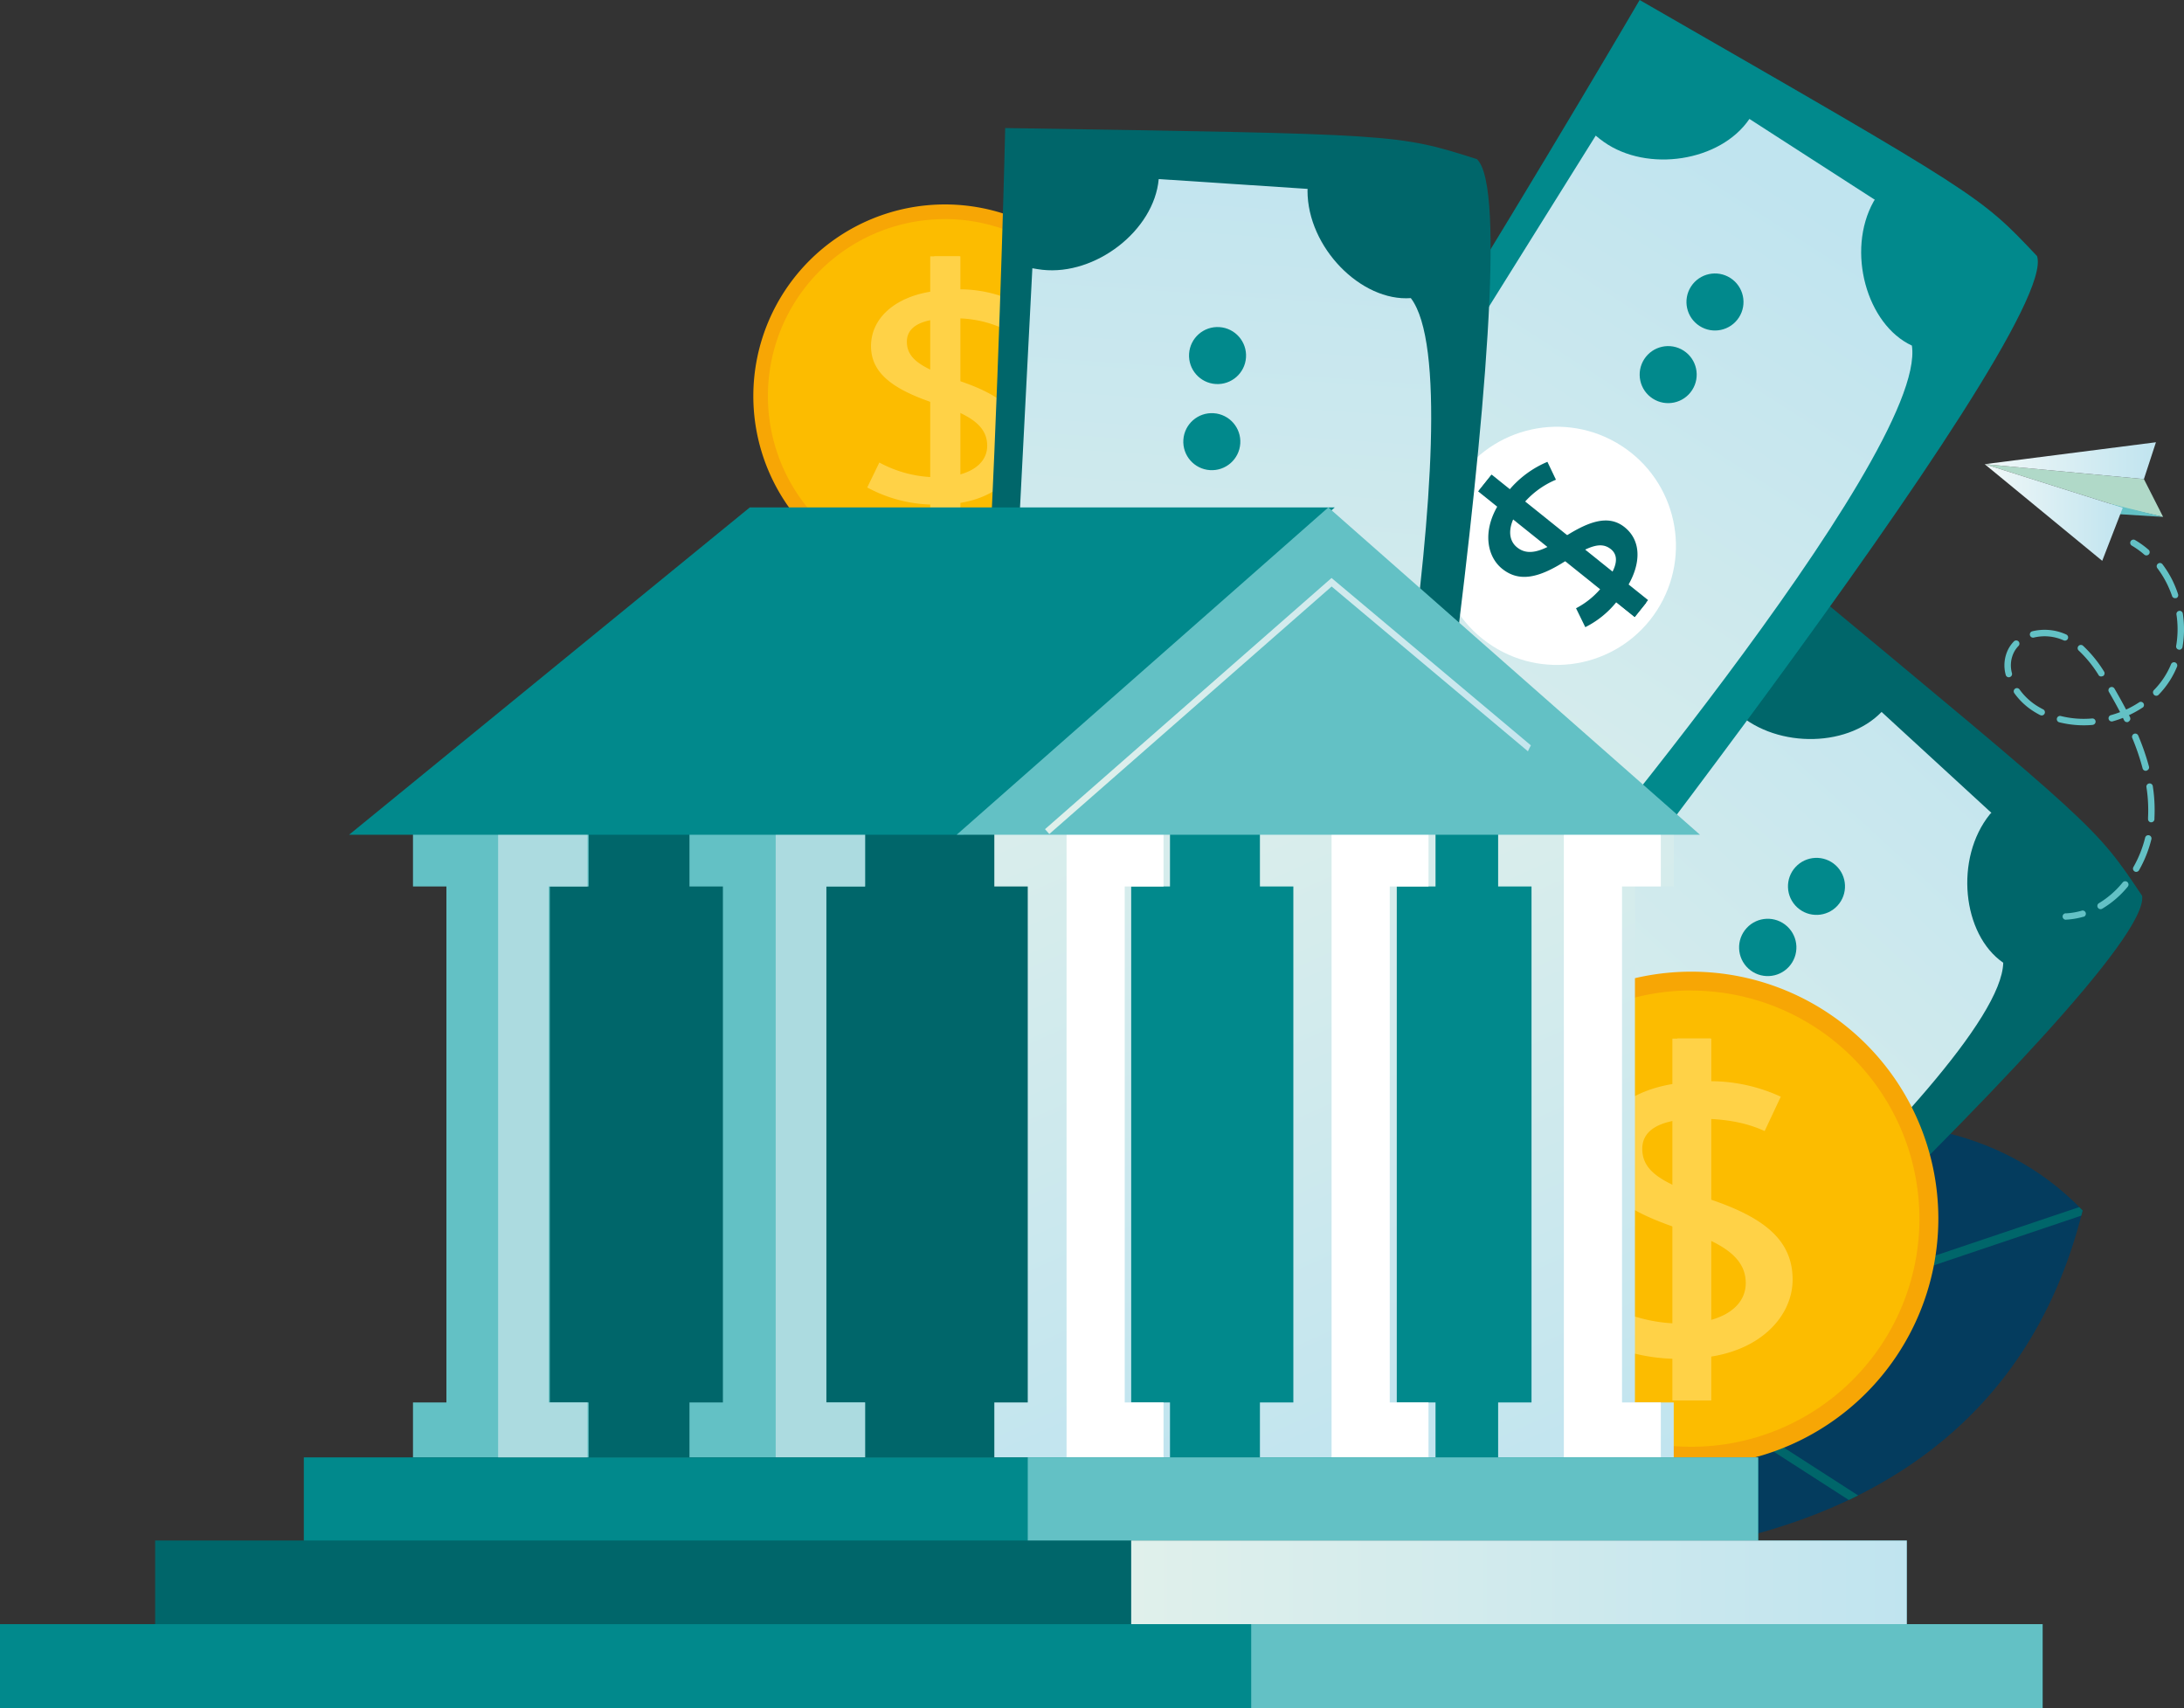 <svg xmlns="http://www.w3.org/2000/svg" xmlns:xlink="http://www.w3.org/1999/xlink" viewBox="0 0 422.75 330.67"><rect x="0" y="0" width="422.75" height="330.67" fill="#333333" stroke="none"/><defs><style>.cls-1{fill:#fcbc00;}.cls-2{fill:#ffd247;}.cls-3{fill:#f7a605;}.cls-4{fill:#00666a;}.cls-5{fill:#01898c;}.cls-6{fill:#043c5e;}.cls-7{fill:url(#_ÂÁ_Ï_ÌÌ_È_ËÂÌÚ_3);}.cls-8{fill:#fff;}.cls-9{fill:url(#_ÂÁ_Ï_ÌÌ_È_ËÂÌÚ_3-2);}.cls-10{fill:url(#_ÂÁ_Ï_ÌÌ_È_ËÂÌÚ_3-3);}.cls-11{fill:#b0d9c8;}.cls-12{fill:#63c1c5;}.cls-13{fill:url(#_ÂÁ_Ï_ÌÌ_È_ËÂÌÚ_2);}.cls-14{fill:url(#_ÂÁ_Ï_ÌÌ_È_ËÂÌÚ_2-2);}.cls-15{fill:url(#_ÂÁ_Ï_ÌÌ_È_ËÂÌÚ_3-4);}.cls-16{fill:#acdbe0;}.cls-17{fill:url(#_ÂÁ_Ï_ÌÌ_È_ËÂÌÚ_3-5);}.cls-18{fill:url(#_ÂÁ_Ï_ÌÌ_È_ËÂÌÚ_3-6);}.cls-19{fill:url(#_ÂÁ_Ï_ÌÌ_È_ËÂÌÚ_3-7);}.cls-20{fill:url(#_ÂÁ_Ï_ÌÌ_È_ËÂÌÚ_3-8);}</style><linearGradient id="_ÂÁ_Ï_ÌÌ_È_ËÂÌÚ_3" x1="6380.58" y1="-604.51" x2="6554.36" y2="-604.51" gradientTransform="matrix(0.68, -0.74, -0.74, -0.68, -4502.3, 4567.28)" gradientUnits="userSpaceOnUse"><stop offset="0" stop-color="#e0f0eb"/><stop offset="1" stop-color="#c0e4ef"/></linearGradient><linearGradient id="_ÂÁ_Ï_ÌÌ_È_ËÂÌÚ_3-2" x1="6220.33" y1="-1603.39" x2="6394.12" y2="-1603.39" gradientTransform="matrix(0.54, -0.84, -0.84, -0.54, -4458.43, 4538.4)" xlink:href="#_ÂÁ_Ï_ÌÌ_È_ËÂÌÚ_3"/><linearGradient id="_ÂÁ_Ï_ÌÌ_È_ËÂÌÚ_3-3" x1="6396.5" y1="-432.14" x2="6570.28" y2="-432.14" gradientTransform="matrix(0.07, -1, -1, -0.07, -623.47, 6563.02)" xlink:href="#_ÂÁ_Ï_ÌÌ_È_ËÂÌÚ_3"/><linearGradient id="_ÂÁ_Ï_ÌÌ_È_ËÂÌÚ_2" x1="384.16" y1="89.17" x2="417.32" y2="89.17" gradientUnits="userSpaceOnUse"><stop offset="0" stop-color="#f1f8f8"/><stop offset="1" stop-color="#c0e4ef"/></linearGradient><linearGradient id="_ÂÁ_Ï_ÌÌ_È_ËÂÌÚ_2-2" x1="384.16" y1="99.2" x2="410.9" y2="99.2" xlink:href="#_ÂÁ_Ï_ÌÌ_È_ËÂÌÚ_2"/><linearGradient id="_ÂÁ_Ï_ÌÌ_È_ËÂÌÚ_3-4" x1="170.63" y1="134.13" x2="235.9" y2="280.99" gradientTransform="matrix(1, 0, 0, 1, 0, 0)" xlink:href="#_ÂÁ_Ï_ÌÌ_È_ËÂÌÚ_3"/><linearGradient id="_ÂÁ_Ï_ÌÌ_È_ËÂÌÚ_3-5" x1="222.04" y1="134.13" x2="287.31" y2="280.99" gradientTransform="matrix(1, 0, 0, 1, 0, 0)" xlink:href="#_ÂÁ_Ï_ÌÌ_È_ËÂÌÚ_3"/><linearGradient id="_ÂÁ_Ï_ÌÌ_È_ËÂÌÚ_3-6" x1="268.14" y1="134.13" x2="333.42" y2="280.99" gradientTransform="matrix(1, 0, 0, 1, 0, 0)" xlink:href="#_ÂÁ_Ï_ÌÌ_È_ËÂÌÚ_3"/><linearGradient id="_ÂÁ_Ï_ÌÌ_È_ËÂÌÚ_3-7" x1="218.96" y1="306.32" x2="369.1" y2="306.32" gradientTransform="matrix(1, 0, 0, 1, 0, 0)" xlink:href="#_ÂÁ_Ï_ÌÌ_È_ËÂÌÚ_3"/><linearGradient id="_ÂÁ_Ï_ÌÌ_È_ËÂÌÚ_3-8" x1="202.28" y1="136.65" x2="315.62" y2="136.65" gradientTransform="matrix(1, 0, 0, 1, 0, 0)" xlink:href="#_ÂÁ_Ï_ÌÌ_È_ËÂÌÚ_3"/></defs><title>kredit</title><g id="Layer_2" data-name="Layer 2"><g id="_ÎÓÈ_1" data-name="—ÎÓÈ_1"><circle class="cls-1" cx="182.89" cy="76.65" r="35.67"/><path class="cls-2" d="M180.25,103.95V97.66a27.37,27.37,0,0,1-12.38-3.31l2.34-4.83a23.44,23.44,0,0,0,11.25,2.85c5.74,0,9.63-2.32,9.63-6.09s-3.16-5.89-9.14-7.87C173.7,75.76,168.6,72.71,168.6,67c0-5.49,4.77-9.66,12.22-10.65V49.62h5V56a25.3,25.3,0,0,1,10.52,2.32l-2.42,5.16a22.12,22.12,0,0,0-9.8-1.85c-6.23,0-8.58,1.86-8.58,4.5,0,3.44,3,5.16,10,7.54,8.33,2.78,12.54,6.22,12.54,12.11,0,5.23-4.45,10.52-12.78,11.64v6.49Z"/><rect class="cls-2" x="180.06" y="49.62" width="5.84" height="54.33"/><path class="cls-3" d="M182.89,113.75A37.09,37.09,0,1,1,220,76.65,37.13,37.13,0,0,1,182.89,113.75Zm0-71.34a34.25,34.25,0,1,0,34.25,34.25A34.29,34.29,0,0,0,182.89,42.4Z"/><path class="cls-4" d="M279.17,213.26S250.78,140.35,292.49,101c89,42.59,46.83,130,46.83,130Z"/><path class="cls-5" d="M292.49,101l.92.45L304.34,193l38.56-42.65q.36.89.7,1.78l-39,43.13,3.16,26.41-1.79-.53-6.29-52.66h0L270,153.42c0-.62.08-1.24.13-1.86l29.34,14.9-7.72-64.67.77-.76Z"/><path class="cls-6" d="M382.12,162.82c-4.91-1.75-11.17-6.61-12.9-11.8L366,141.27c-51.19,12-80.79,65.89-80.79,65.89L285,255l66.71-14.31S396.2,209.86,391.38,164A23.77,23.77,0,0,1,382.12,162.82Z"/><path class="cls-4" d="M391.73,169.86v-.81c0-.3,0-.61,0-.91l-32.14.5,11.76-13.79a16.21,16.21,0,0,1-1-1.49l-33.85,39.68-9.72-33.21L325.31,161l9.84,33.62-50,58.66L285,255l1.13-.24,29.27-34.32,56.52.92c.45-.55.91-1.12,1.36-1.7l-56.43-.92,41.22-48.33Z"/><path class="cls-6" d="M312.68,228.45s57.44-28.52,90.45,5.84C381.58,321,269.81,299.67,269.81,299.67Z"/><path class="cls-4" d="M403.13,234.29c-.08.33-.17.66-.26,1L319.3,263.45l40.38,26-1.81.88-40.65-26.15-32.64,11,1.37-2.28,63.56-21.42,16.39-32.62,1.85.14-15.93,31.7,50.64-17.06.69.67Z"/><path class="cls-4" d="M347.16,111.49S253.53,222.85,219,251.11c36,37.74,63.64,58.44,63.64,58.44s134.33-120.91,132-136.17C405.58,159.86,405.81,160.18,347.16,111.49Z"/><path class="cls-7" d="M385.18,157.6c-6.89,8.54-5.37,23.27,2.58,28.74-.51,21.54-92.54,98.24-92.54,98.24l-.13-.14c-7.31-7.34-20.2-6.33-27.15.88l-22.49-20.65c7.05-8,5.9-19.76-1.44-27.12l-.21-.19,90.54-101.43q.62.75,1.32,1.45c7.31,7.34,21.61,7.62,28.55.42l21.26,19.53C385.38,157.41,385.27,157.49,385.18,157.6Z"/><circle class="cls-8" cx="314.01" cy="213" r="23.08" transform="translate(-55.26 300.23) rotate(-47.44)"/><path class="cls-4" d="M304.05,196.74l2.79,3.52a19.56,19.56,0,0,1,8.4-3.64l.83,3.74a16.75,16.75,0,0,0-7.57,3.4c-3.22,2.55-4.36,5.57-2.69,7.69s4.38,1.9,8.62.35c5.8-2.18,10-2.74,12.56.48s1.62,7.53-2.11,11.39l3,3.74L325,229.65l-2.85-3.59a18.08,18.08,0,0,1-6.92,3.37l-.94-4a15.81,15.81,0,0,0,6.31-3.31c3.49-2.77,4-4.85,2.8-6.33-1.53-1.93-4-1.56-9,.23-5.9,2.14-9.79,2.08-12.4-1.21-2.32-2.93-2.18-7.87,2-12.2L301.2,199Z"/><rect class="cls-4" x="312.5" y="193.75" width="4.17" height="38.83" transform="translate(-64.36 241.56) rotate(-38.41)"/><circle class="cls-5" cx="340.3" cy="183.87" r="5.52" transform="matrix(0.68, -0.74, 0.74, 0.68, -25.29, 310.17)"/><circle class="cls-5" cx="351.61" cy="171.56" r="5.52" transform="translate(-12.57 314.51) rotate(-47.44)"/><circle class="cls-6" cx="276.26" cy="253.61" r="5.52" transform="translate(-97.4 285.56) rotate(-47.44)"/><circle class="cls-5" cx="287.32" cy="241.56" r="5.52" transform="translate(-84.94 289.82) rotate(-47.44)"/><path class="cls-5" d="M317.38,0S244,125.62,214.71,159.33c41.92,31.08,72.63,46.8,72.63,46.8S399.23,64.2,394.3,49.56C383.15,37.76,383.44,38,317.38,0Z"/><path class="cls-9" d="M362.67,39c-5.34,9.58-1.34,23.84,7.41,27.89,3.14,21.31-74.54,112.5-74.54,112.5l-.15-.12c-8.45-6-21-2.81-26.6,5.47l-25.67-16.54c5.59-9.1,2.46-20.47-6-26.49l-.24-.15,72-115.31q.74.63,1.54,1.2c8.45,6,22.59,3.85,28.21-4.43l24.27,15.64C362.83,38.77,362.73,38.87,362.67,39Z"/><circle class="cls-8" cx="301.93" cy="105.65" r="23.08" transform="matrix(0.54, -0.84, 0.84, 0.54, 49.57, 302.22)"/><path class="cls-4" d="M288.64,92l3.51,2.81a19.56,19.56,0,0,1,7.38-5.42l1.65,3.46a16.75,16.75,0,0,0-6.62,5c-2.57,3.2-3,6.4-.91,8.09s4.69.88,8.48-1.57c5.17-3.42,9.14-4.9,12.35-2.32s3.25,7,.47,11.58l3.73,3-2.24,2.8-3.58-2.87a18.09,18.09,0,0,1-6,4.83l-1.79-3.66a15.81,15.81,0,0,0,5.42-4.63c2.79-3.47,2.8-5.61,1.33-6.8-1.92-1.54-4.22-.64-8.69,2.22-5.28,3.4-9.08,4.21-12.36,1.57-2.91-2.34-3.87-7.19-.77-12.34l-3.62-2.9Z"/><rect class="cls-4" x="300.49" y="86.22" width="4.17" height="38.83" transform="translate(30.82 275.53) rotate(-51.26)"/><circle class="cls-5" cx="322.89" cy="72.49" r="5.52" transform="translate(87.06 304.65) rotate(-57.2)"/><circle class="cls-5" cx="331.95" cy="58.44" r="5.52" transform="translate(103.02 305.82) rotate(-57.2)"/><circle class="cls-6" cx="271.6" cy="152.09" r="5.52" transform="translate(-3.36 298.02) rotate(-57.2)"/><circle class="cls-5" cx="280.47" cy="138.33" r="5.52" transform="translate(12.27 299.16) rotate(-57.2)"/><path class="cls-4" d="M194.57,24.78s-3.25,145.45-12.49,189.13c51.73,6.84,86.22,5.69,86.22,5.69s29-178.39,17.57-188.8C270.4,25.89,270.79,26,194.57,24.78Z"/><path class="cls-10" d="M253.09,36.91c0,11,10.39,21.5,20,20.79,13.09,17.11-10.6,134.54-10.6,134.54l-.19,0c-10.29-1.14-19.71,7.72-20.61,17.69l-30.47-2c.48-10.67-7.77-19.1-18.11-20.24h-.28l7-135.77q1,.19,1.94.3c10.29,1.14,21.62-7.59,22.52-17.56l28.81,1.9C253.13,36.63,253.09,36.77,253.09,36.91Z"/><circle class="cls-8" cx="232.31" cy="124.66" r="23.08" transform="translate(92.62 348.26) rotate(-86.22)"/><path class="cls-4" d="M214.36,118.23l4.38,1a19.56,19.56,0,0,1,4.27-8.1l3,2.39a16.75,16.75,0,0,0-3.77,7.39c-.91,4,.09,7.08,2.72,7.68s4.6-1.27,6.94-5.12C235,118.13,238,115.06,242,116c3.83.87,6,4.86,5.49,10.2l4.66,1.06-.79,3.5-4.47-1a18.08,18.08,0,0,1-3.28,7l-3.21-2.5a15.81,15.81,0,0,0,2.85-6.54c1-4.34.06-6.27-1.78-6.69-2.4-.55-4.07,1.27-6.85,5.8-3.26,5.37-6.32,7.75-10.43,6.82-3.64-.83-6.63-4.77-6.09-10.76l-4.52-1Z"/><rect class="cls-4" x="230.78" y="105.02" width="4.17" height="38.83" transform="translate(59.9 323.92) rotate(-77.19)"/><circle class="cls-5" cx="234.56" cy="85.49" r="5.52" transform="translate(133.8 313.9) rotate(-86.22)"/><circle class="cls-5" cx="235.66" cy="68.82" r="5.52" transform="translate(151.47 299.43) rotate(-86.22)"/><circle class="cls-6" cx="228.32" cy="179.98" r="5.52" transform="translate(33.69 395.94) rotate(-86.22)"/><circle class="cls-5" cx="229.4" cy="163.65" r="5.52" transform="translate(50.99 381.77) rotate(-86.22)"/><polygon class="cls-11" points="414.99 92.73 418.71 100.05 410.9 98.27 384.17 89.84 414.99 92.73"/><polygon class="cls-12" points="418.71 100.05 405.44 99.23 408.69 97.57 418.71 100.05"/><polygon class="cls-13" points="414.99 92.73 417.32 85.6 384.17 89.84 414.99 92.73"/><polygon class="cls-14" points="384.17 89.84 410.9 98.27 406.92 108.55 384.17 89.84"/><path class="cls-12" d="M415.78,107.42a.62.62,0,0,0,.13-1,17.54,17.54,0,0,0-2.63-1.89.62.62,0,1,0-.63,1.08,16.26,16.26,0,0,1,2.44,1.76A.62.62,0,0,0,415.78,107.42Z"/><path class="cls-12" d="M406.07,175.67a.62.62,0,0,1,.22-.86,17.57,17.57,0,0,0,4.58-4,.62.62,0,0,1,1,.8,18.81,18.81,0,0,1-4.91,4.25l0,0A.62.62,0,0,1,406.07,175.67Zm7.12-7a.62.62,0,0,1-.23-.85,22.35,22.35,0,0,0,2.27-5.69.62.62,0,1,1,1.21.3,23.57,23.57,0,0,1-2.39,6,.61.61,0,0,1-.26.25A.62.62,0,0,1,413.18,168.67Zm3.18-9.5a.63.63,0,0,1-.58-.67l0-.28a28.83,28.83,0,0,0-.31-5.87.62.62,0,0,1,1.23-.19,30.16,30.16,0,0,1,.32,6.12l0,.3a.63.63,0,0,1-.67.58Zm-.87-10a.62.62,0,0,1-.76-.44,45.47,45.47,0,0,0-2-5.88.62.62,0,0,1,1.15-.48,46.56,46.56,0,0,1,2.08,6,.62.62,0,0,1-.32.72ZM412,139.71a.63.63,0,0,1-.84-.29l-.23-.47a21,21,0,0,1-2,.67.62.62,0,1,1-.33-1.2q.91-.25,1.78-.59c-.65-1.24-1.36-2.53-2.17-3.92a.62.62,0,0,1,1.08-.63c.84,1.44,1.58,2.78,2.25,4.06a18.94,18.94,0,0,0,2.6-1.45.62.62,0,0,1,.69,1,20.31,20.31,0,0,1-2.73,1.53l.2.41a.62.62,0,0,1-.28.83Zm4.93-5.26a.62.62,0,0,1,0-.88,15.69,15.69,0,0,0,3.31-5,.62.62,0,0,1,1.16.47,16.93,16.93,0,0,1-3.57,5.44.61.61,0,0,1-.16.12A.62.62,0,0,1,416.92,134.46Zm-11.86,5.86a19.51,19.51,0,0,1-6.47-.51.62.62,0,0,1,.31-1.21,18.26,18.26,0,0,0,6.05.47.62.62,0,0,1,.11,1.24Zm16.67-14.57a.62.62,0,0,1-.51-.72,18.94,18.94,0,0,0,.06-6.08.62.62,0,0,1,1.23-.18,20.2,20.2,0,0,1-.06,6.48.62.62,0,0,1-.72.51Zm-26.81,12.68a16.3,16.3,0,0,1-1.47-.85,13.34,13.34,0,0,1-3.53-3.37.62.62,0,1,1,1-.73,12.1,12.1,0,0,0,3.2,3.05,15.17,15.17,0,0,0,1.36.78.62.62,0,1,1-.57,1.11Zm11.3-7.74a23.17,23.17,0,0,0-3.86-4.76.62.62,0,1,1,.84-.93,24.37,24.37,0,0,1,4.07,5,.63.63,0,0,1-.19.86l-.06,0A.62.62,0,0,1,406.23,130.7Zm15-14.93a.62.62,0,0,1-.79-.39,20,20,0,0,0-1.09-2.57,19.09,19.09,0,0,0-1.76-2.82.62.62,0,0,1,1-.75,20.25,20.25,0,0,1,1.87,3A21.27,21.27,0,0,1,421.6,115a.62.62,0,0,1-.31.76ZM389,131.07a.62.62,0,0,1-.76-.45,6.94,6.94,0,0,1,.51-5,6.34,6.34,0,0,1,1.07-1.47.62.62,0,0,1,.9.87,5.09,5.09,0,0,0-.86,1.18,5.64,5.64,0,0,0-.41,4.1.62.62,0,0,1-.32.71Zm10.44-7.13a8.94,8.94,0,0,0-5.75-.54.62.62,0,1,1-.31-1.21,10.08,10.08,0,0,1,6.58.62.62.62,0,1,1-.52,1.13Z"/><path class="cls-12" d="M403.36,177.44a.62.62,0,0,0-.46-1.16,13.39,13.39,0,0,1-2.94.5A.62.62,0,1,0,400,178a14.66,14.66,0,0,0,3.21-.54Z"/><circle class="cls-1" cx="327.38" cy="235.88" r="45.99"/><path class="cls-2" d="M324,271.07V263a35.28,35.28,0,0,1-16-4.26l3-6.23a30.22,30.22,0,0,0,14.51,3.67c7.41,0,12.41-3,12.41-7.85,0-4.69-4.07-7.59-11.79-10.15-10.64-3.41-17.21-7.34-17.21-14.76,0-7.08,6.15-12.46,15.75-13.74V201h6.47v8.27a32.62,32.62,0,0,1,13.56,3l-3.12,6.65c-2.19-1-6-2.39-12.63-2.39-8,0-11.06,2.39-11.06,5.81,0,4.44,3.86,6.66,12.93,9.73,10.74,3.58,16.17,8,16.17,15.61,0,6.74-5.74,13.56-16.48,15v8.36Z"/><rect class="cls-2" x="323.72" y="201.03" width="7.52" height="70.04"/><path class="cls-3" d="M327.38,283.71a47.82,47.82,0,1,1,47.82-47.82A47.88,47.88,0,0,1,327.38,283.71Zm0-92a44.16,44.16,0,1,0,44.16,44.16A44.21,44.21,0,0,0,327.38,191.73Z"/><rect class="cls-5" x="198.94" y="160.32" width="113.28" height="121.76"/><rect class="cls-4" x="93.92" y="160.32" width="115.03" height="121.76"/><polygon class="cls-15" points="226.47 171.58 226.47 160.96 192.47 160.96 192.47 171.58 198.94 171.58 198.94 271.45 192.47 271.45 192.47 282.08 226.47 282.08 226.47 271.45 218.96 271.45 218.96 171.58 226.47 171.58"/><polygon class="cls-8" points="225.22 171.58 225.22 160.96 206.45 160.96 206.45 282.08 225.22 282.08 225.22 271.45 217.71 271.45 217.71 171.58 225.22 171.58"/><polygon class="cls-12" points="167.45 171.58 167.45 160.96 133.46 160.96 133.46 171.58 139.93 171.58 139.93 271.45 133.46 271.45 133.46 282.08 167.45 282.08 167.45 271.45 159.95 271.45 159.95 171.58 167.45 171.58"/><polygon class="cls-16" points="167.45 171.58 167.45 160.96 150.15 160.96 150.15 282.08 167.45 282.08 167.45 271.45 159.95 271.45 159.95 171.58 167.45 171.58"/><polygon class="cls-12" points="113.94 171.58 113.94 160.96 79.94 160.96 79.94 171.58 86.41 171.58 86.41 271.45 79.94 271.45 79.94 282.08 113.94 282.08 113.94 271.45 106.43 271.45 106.43 171.58 113.94 171.58"/><polygon class="cls-17" points="277.87 171.58 277.87 160.96 243.88 160.96 243.88 171.58 250.35 171.58 250.35 271.45 243.88 271.45 243.88 282.08 277.87 282.08 277.87 271.45 270.37 271.45 270.37 171.58 277.87 171.58"/><polygon class="cls-18" points="323.98 171.58 323.98 160.96 289.99 160.96 289.99 171.58 296.45 171.58 296.45 271.45 289.99 271.45 289.99 282.08 323.98 282.08 323.98 271.45 316.47 271.45 316.47 171.58 323.98 171.58"/><polygon class="cls-8" points="276.51 171.58 276.51 160.96 257.75 160.96 257.75 282.08 276.51 282.08 276.51 271.45 269.01 271.45 269.01 171.58 276.51 171.58"/><polygon class="cls-8" points="321.48 171.58 321.48 160.96 302.71 160.96 302.71 282.08 321.48 282.08 321.48 271.45 313.97 271.45 313.97 171.58 321.48 171.58"/><rect class="cls-5" x="58.81" y="282.08" width="281.52" height="16.31"/><rect class="cls-12" x="198.94" y="282.08" width="141.38" height="16.31"/><rect class="cls-4" x="30.03" y="298.17" width="339.07" height="16.31"/><rect class="cls-19" x="218.96" y="298.17" width="150.14" height="16.31"/><rect class="cls-5" y="314.36" width="395.38" height="16.31"/><rect class="cls-12" x="242.19" y="314.36" width="153.19" height="16.31"/><polygon class="cls-16" points="113.73 171.58 113.73 160.96 96.42 160.96 96.42 282.08 113.73 282.08 113.73 271.45 106.22 271.45 106.22 171.58 113.73 171.58"/><polygon class="cls-5" points="258.37 98.21 145.14 98.21 67.57 161.57 186.43 161.57 258.37 98.21"/><polygon class="cls-12" points="185.18 161.57 329.06 161.57 257.12 98.21 185.18 161.57"/><path class="cls-20" d="M296.33,144.27l-38.59-32.4-55.46,48.62.83.94,54.65-47.91,38,31.9Q296,144.84,296.33,144.27Z"/></g></g></svg>